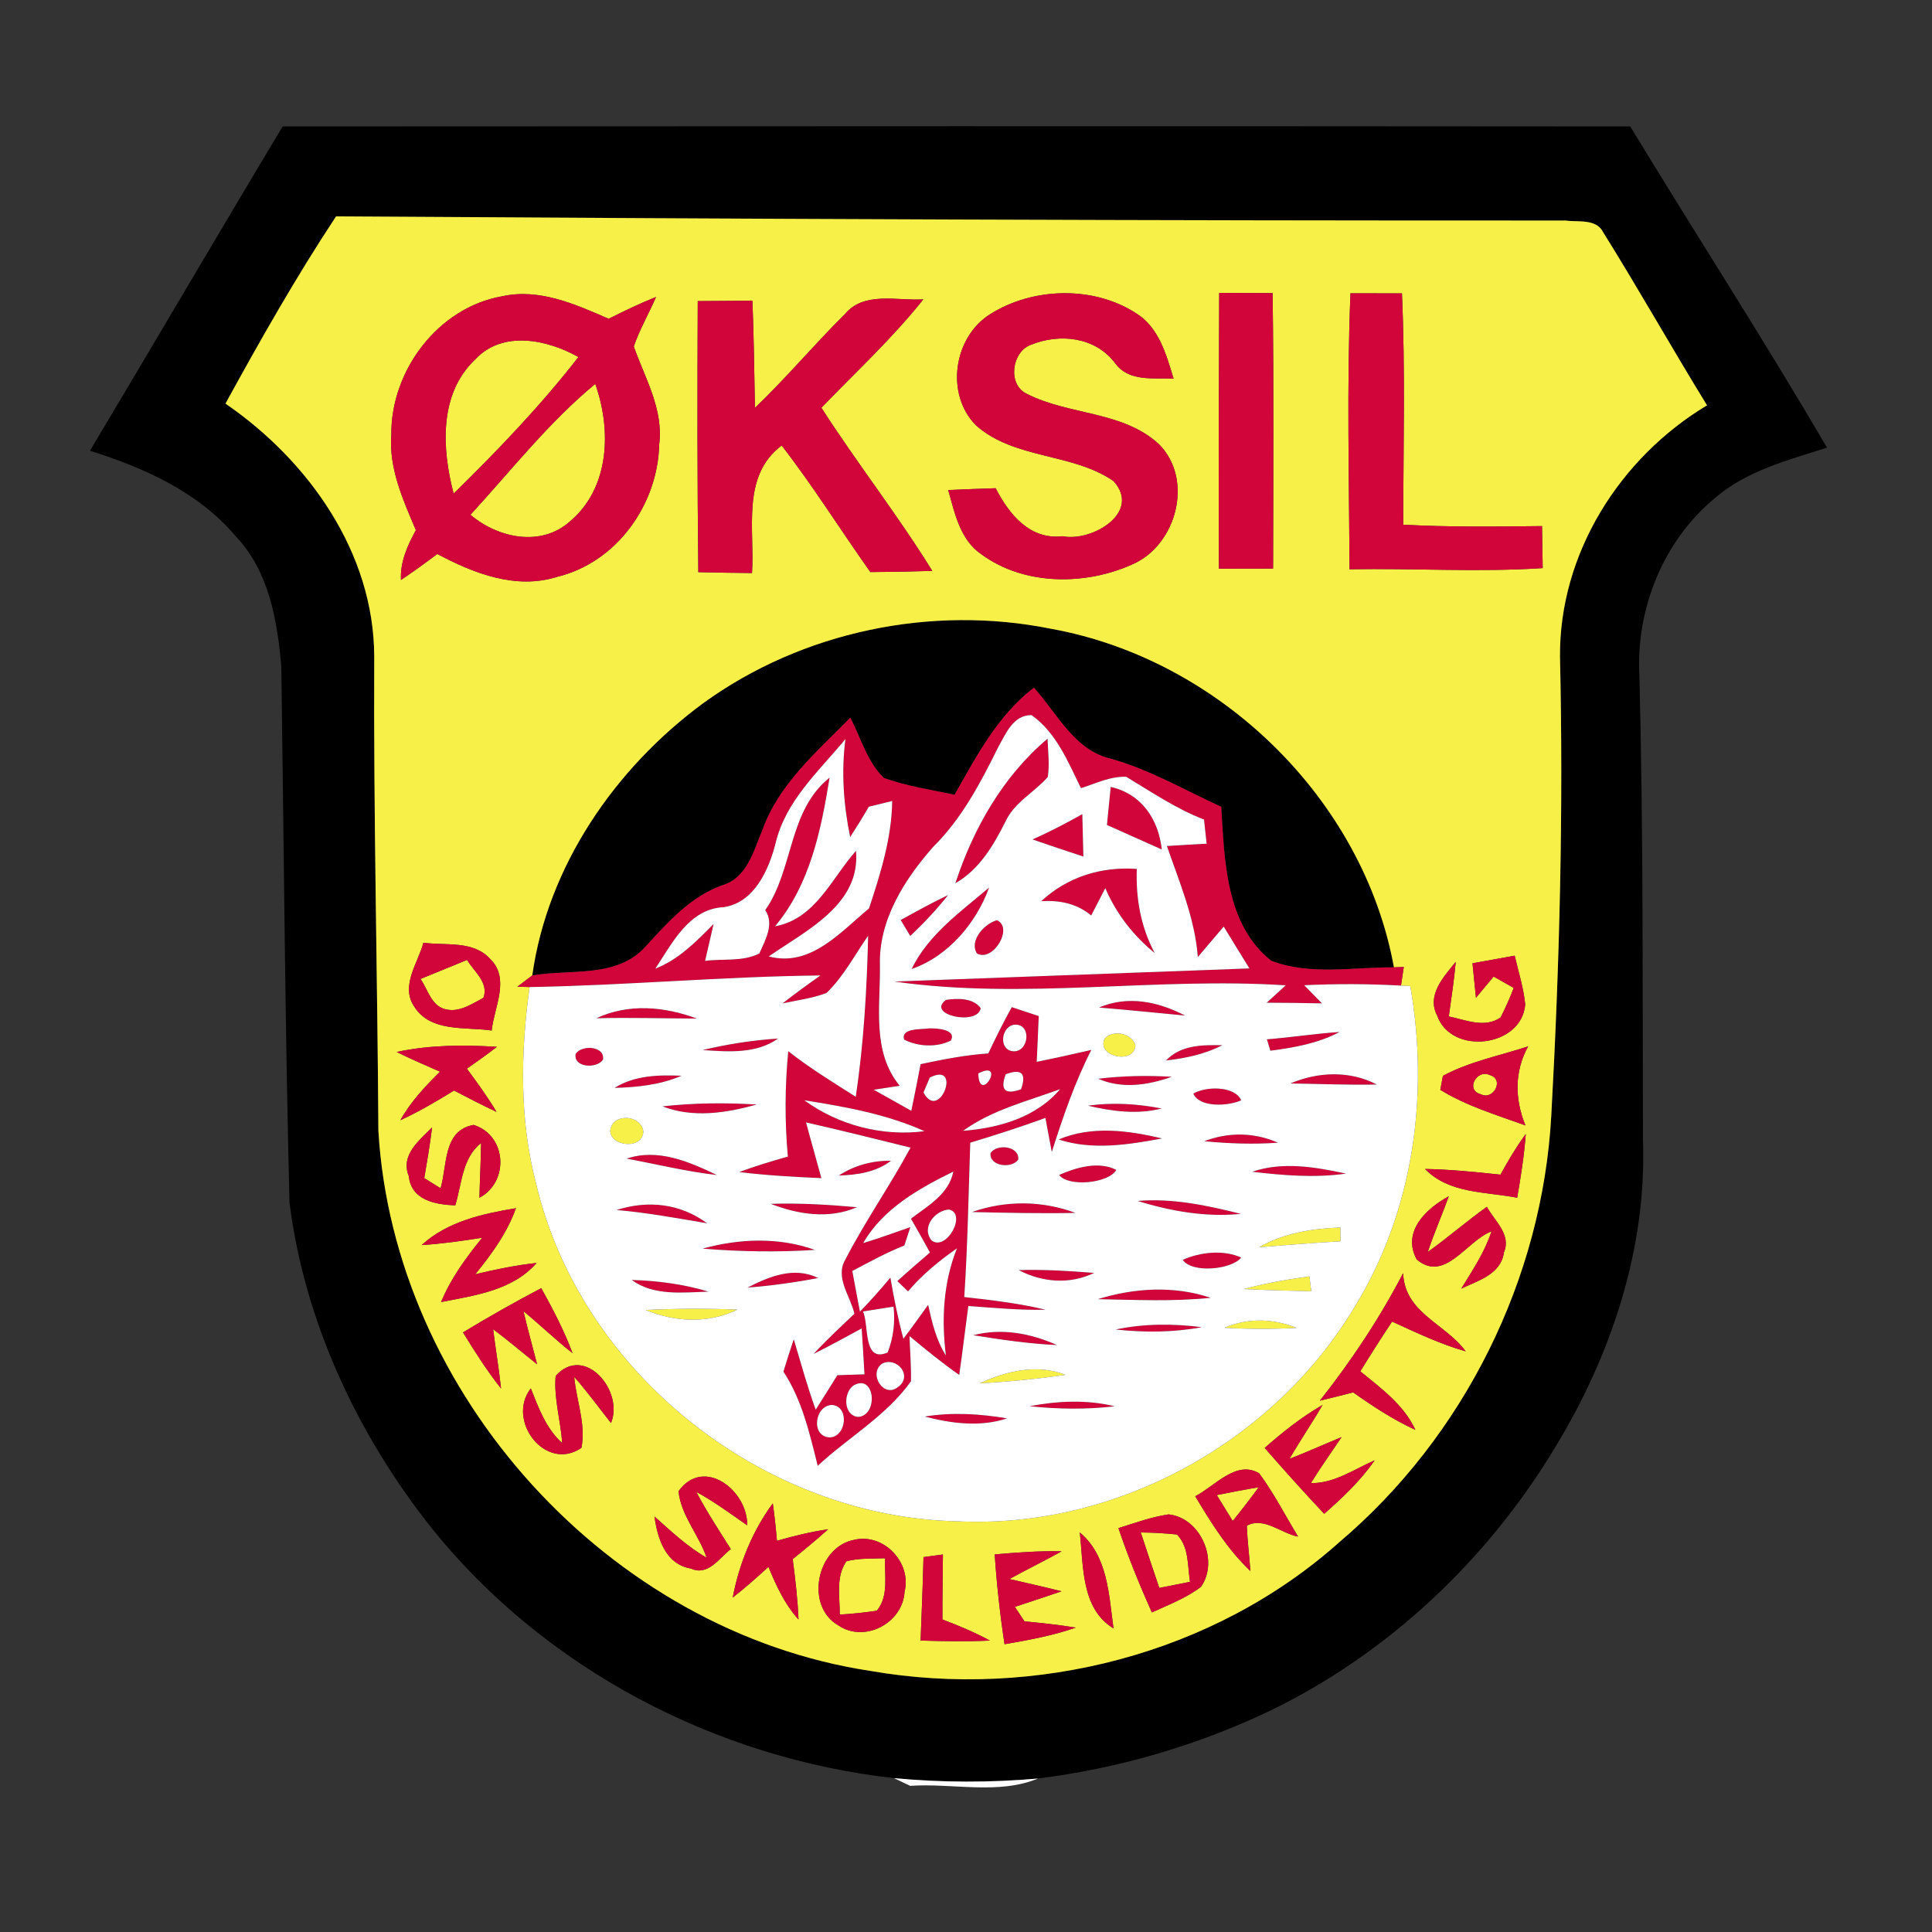 <?xml version="1.0" encoding="UTF-8" ?>
<!DOCTYPE svg PUBLIC "-//W3C//DTD SVG 1.1//EN" "http://www.w3.org/Graphics/SVG/1.1/DTD/svg11.dtd">
<svg width="200pt" height="200pt" viewBox="0 0 200 200" version="1.1" xmlns="http://www.w3.org/2000/svg">
<rect x="0" y="0" width="200" height="200" fill="#333333" stroke="none"/>
<g id="#000000ff">
<path fill="#000000" opacity="1.00" d=" M 29.26 13.09 C 75.76 13.06 122.26 13.05 168.76 13.09 C 175.51 24.20 182.57 35.12 189.13 46.34 C 185.11 47.63 180.82 48.72 177.54 51.55 C 172.16 55.99 169.33 63.07 169.71 69.99 C 170.12 85.99 170.03 101.99 170.08 118.00 C 170.49 129.27 166.76 140.40 160.92 149.94 C 153.89 161.58 143.57 171.28 131.30 177.18 C 123.78 180.74 115.70 183.08 107.46 184.11 C 102.49 184.55 97.50 184.54 92.54 184.07 C 74.09 182.01 56.42 172.77 44.74 158.26 C 37.02 148.56 31.53 136.85 29.97 124.50 C 29.50 106.00 29.39 87.49 29.12 68.98 C 28.71 64.25 27.84 59.14 24.44 55.56 C 20.57 50.94 14.93 48.43 9.31 46.66 C 15.99 35.49 22.56 24.25 29.26 13.09 M 23.34 41.78 C 31.94 47.69 38.70 57.19 38.74 67.94 C 38.66 84.31 39.07 100.68 39.17 117.05 C 40.78 144.34 63.04 168.87 90.09 172.97 C 107.16 175.94 125.62 171.27 138.63 159.66 C 151.57 148.69 159.67 132.38 160.59 115.45 C 161.46 99.66 161.85 83.84 161.49 68.03 C 161.39 57.34 167.66 47.39 176.71 41.96 C 173.06 36.02 169.64 29.94 165.95 24.03 C 165.24 22.61 163.35 23.02 162.07 22.83 C 119.64 22.85 77.21 22.67 34.79 22.40 C 30.65 28.66 26.95 35.20 23.34 41.78 Z" />
<path fill="#000000" opacity="1.00" d=" M 72.80 72.79 C 83.05 65.36 96.42 62.59 108.80 65.09 C 126.19 68.22 141.13 82.69 144.30 100.14 C 140.09 100.11 135.62 101.00 131.60 99.46 C 126.86 95.71 126.76 89.05 126.42 83.52 C 122.64 81.80 119.01 79.66 114.98 78.54 C 111.20 77.66 109.44 73.84 107.03 71.19 C 103.28 74.05 101.10 78.26 98.82 82.27 C 96.37 81.76 93.87 81.38 91.50 80.54 C 89.76 78.87 89.13 76.39 88.02 74.30 C 84.60 77.79 80.64 81.14 78.94 85.88 C 78.00 88.09 77.36 90.90 74.72 91.66 C 71.45 92.85 69.15 95.46 66.86 97.95 C 63.90 101.31 59.04 100.29 55.10 100.98 C 56.68 89.65 63.69 79.49 72.80 72.79 Z" />
</g>
<g id="#f7f048ff">
<path fill="#f7f048" opacity="1.00" d=" M 23.34 41.78 C 26.95 35.20 30.65 28.66 34.79 22.40 C 77.21 22.67 119.64 22.85 162.07 22.83 C 163.35 23.02 165.24 22.61 165.95 24.03 C 169.64 29.94 173.06 36.02 176.71 41.96 C 167.66 47.39 161.39 57.34 161.49 68.03 C 161.85 83.84 161.46 99.66 160.59 115.45 C 159.67 132.38 151.57 148.69 138.63 159.66 C 125.62 171.27 107.16 175.94 90.09 172.97 C 63.04 168.87 40.78 144.34 39.17 117.05 C 39.07 100.68 38.66 84.31 38.74 67.94 C 38.70 57.19 31.94 47.69 23.34 41.78 M 126.21 30.32 C 126.17 39.84 126.14 49.35 126.18 58.87 C 128.05 58.87 129.92 58.87 131.79 58.86 C 131.81 49.35 131.87 39.85 131.74 30.34 C 129.89 30.34 128.05 30.33 126.21 30.32 M 139.80 30.36 C 139.41 39.87 139.66 49.41 139.70 58.93 C 146.36 58.81 153.04 59.25 159.70 58.81 C 159.67 57.36 159.65 55.91 159.63 54.46 C 154.84 54.52 150.04 54.57 145.26 54.32 C 145.27 46.34 145.48 38.35 145.13 30.37 C 143.35 30.37 141.58 30.37 139.80 30.36 M 40.51 44.99 C 40.24 48.49 41.72 51.74 43.05 54.88 C 42.18 56.48 41.41 58.17 41.51 60.04 C 42.79 59.18 44.04 58.27 45.27 57.35 C 49.04 59.35 53.40 61.07 57.69 59.71 C 63.84 58.22 68.10 52.22 68.24 46.01 C 68.70 42.37 66.77 39.16 65.61 35.87 C 66.21 34.09 67.18 32.46 67.91 30.74 C 66.24 31.41 64.62 32.19 63.01 33.00 C 59.56 31.50 55.84 29.82 51.99 30.67 C 45.35 31.83 40.45 38.36 40.51 44.99 M 72.23 31.17 C 72.19 40.53 72.18 49.88 72.29 59.23 C 74.14 59.28 75.99 59.30 77.85 59.32 C 78.14 54.80 76.72 49.26 80.92 46.12 C 84.19 50.34 87.01 54.87 90.10 59.22 C 92.24 59.21 94.38 59.17 96.51 59.10 C 92.93 53.31 88.71 47.94 85.03 42.21 C 88.59 38.51 92.38 35.02 95.58 30.99 C 92.87 31.16 89.45 30.12 87.45 32.53 C 84.27 35.68 81.39 39.13 78.15 42.22 C 78.08 38.53 78.04 34.83 77.89 31.13 C 76.01 31.15 74.12 31.16 72.23 31.17 M 102.49 32.53 C 98.70 34.92 97.85 40.78 101.01 44.01 C 104.99 47.57 110.98 46.85 115.26 49.79 C 118.23 53.03 113.05 56.12 110.00 55.51 C 106.60 55.91 104.46 53.23 103.07 50.54 C 101.43 50.59 99.80 50.66 98.16 50.73 C 98.84 53.14 99.39 55.90 101.62 57.40 C 106.08 60.66 112.45 60.62 117.34 58.37 C 121.83 56.33 123.58 49.62 119.99 46.00 C 116.24 42.51 110.63 43.01 106.26 40.75 C 104.28 39.79 104.74 36.42 106.70 35.70 C 109.70 34.48 113.35 34.87 115.41 37.56 C 116.84 39.56 119.35 39.09 121.49 39.20 C 120.73 36.71 119.98 33.90 117.61 32.43 C 113.18 29.56 106.92 29.73 102.49 32.53 M 72.80 72.79 C 63.69 79.49 56.68 89.65 55.10 100.98 C 54.71 101.27 53.95 101.85 53.56 102.14 L 54.82 102.18 C 53.89 108.95 53.75 115.92 55.51 122.58 C 60.14 142.14 78.99 157.01 99.01 157.48 C 115.45 158.32 131.80 149.35 140.23 135.29 C 146.30 125.41 147.98 113.40 145.99 102.07 L 145.03 102.03 C 145.10 101.54 145.25 100.58 145.32 100.10 L 144.30 100.14 C 141.13 82.69 126.19 68.22 108.80 65.09 C 96.42 62.59 83.05 65.36 72.80 72.79 M 43.83 97.59 C 43.28 99.67 41.47 102.00 42.83 104.12 C 44.51 106.91 48.15 106.27 50.90 106.68 C 51.15 104.26 52.84 101.31 50.75 99.28 C 49.00 97.33 46.15 97.91 43.83 97.59 M 152.43 99.72 C 152.52 100.61 152.70 102.40 152.79 103.29 C 153.25 102.74 154.16 101.64 154.62 101.09 C 155.14 101.39 156.18 101.97 156.70 102.27 C 156.30 103.31 155.85 104.33 155.34 105.33 C 153.69 106.47 151.72 105.58 149.98 105.22 C 150.24 103.34 150.53 101.46 150.70 99.57 C 149.47 101.10 147.66 103.00 148.77 105.12 C 150.23 109.29 157.54 108.42 157.89 103.98 C 157.72 102.26 157.19 100.60 156.80 98.93 C 155.34 99.19 153.89 99.45 152.43 99.72 M 41.06 108.90 C 42.53 109.63 44.04 110.28 45.55 110.94 C 44.01 112.47 42.51 114.05 41.45 115.96 C 43.37 115.08 45.20 114.00 47.00 112.89 C 48.46 113.65 49.91 114.41 51.40 115.10 C 50.47 113.55 49.41 112.08 48.33 110.63 C 49.38 109.90 50.42 109.15 51.44 108.37 C 47.97 108.14 44.47 108.17 41.06 108.90 M 149.37 111.37 C 149.30 111.74 149.17 112.46 149.10 112.82 C 151.83 114.50 154.92 115.42 157.91 116.50 C 156.80 113.76 156.76 110.94 158.19 108.32 C 155.24 109.29 152.12 109.89 149.37 111.37 M 42.32 121.76 C 42.57 124.26 45.09 124.70 47.13 124.78 C 47.81 122.56 47.83 119.89 49.80 118.32 C 49.78 120.21 49.67 122.10 49.63 123.99 C 52.74 122.34 52.47 117.53 49.03 116.45 C 45.85 117.01 46.31 120.62 45.61 123.01 C 45.19 122.75 44.34 122.22 43.92 121.96 C 44.22 120.21 44.51 118.47 44.73 116.71 C 43.38 118.08 41.43 119.57 42.32 121.76 M 155.33 121.60 C 152.73 121.32 150.13 121.06 147.52 121.01 C 150.01 123.59 153.80 123.35 157.06 123.99 C 157.44 121.80 157.78 119.60 157.95 117.39 C 156.97 118.72 156.12 120.15 155.33 121.60 M 146.66 130.38 C 149.57 132.84 151.81 128.44 154.40 127.47 C 153.70 129.62 152.44 131.49 151.27 133.40 C 153.04 132.55 155.38 131.92 155.69 129.63 C 156.47 127.79 154.71 126.39 153.92 124.93 C 151.83 126.42 149.89 128.11 147.80 129.61 C 148.45 127.66 149.28 125.77 149.98 123.84 C 147.65 125.09 145.09 127.51 146.66 130.38 M 43.65 128.89 C 45.75 128.76 47.84 128.46 49.92 128.13 C 48.25 130.18 46.67 132.33 45.66 134.79 C 49.15 134.10 53.07 133.59 55.55 130.74 C 53.41 130.97 51.30 131.41 49.20 131.91 C 50.90 129.82 52.50 127.62 53.41 125.07 C 49.95 125.65 46.32 126.44 43.65 128.89 M 136.63 145.00 C 137.78 144.72 138.93 144.44 140.08 144.14 C 142.13 145.59 144.23 146.97 146.52 148.02 C 145.32 145.42 142.97 143.72 140.82 141.96 C 141.89 140.22 142.98 138.50 144.11 136.81 C 146.60 137.95 149.09 139.14 151.73 139.89 C 149.61 137.00 145.42 135.94 145.25 131.80 C 142.81 136.48 139.90 140.86 136.63 145.00 M 47.93 137.93 C 49.15 139.92 50.41 141.90 51.87 143.74 C 51.65 141.68 51.30 139.65 51.05 137.60 C 52.61 138.76 54.08 140.02 55.60 141.23 C 55.13 139.40 54.62 137.57 54.19 135.73 C 55.91 137.15 57.52 138.70 59.27 140.08 C 58.40 137.74 57.24 135.53 56.03 133.35 C 53.28 134.79 50.59 136.32 47.93 137.93 M 57.52 142.44 C 57.32 144.77 58.04 147.06 58.20 149.39 C 56.52 147.88 55.76 145.76 54.95 143.73 C 52.37 147.03 56.47 152.43 60.19 149.88 C 60.67 147.41 59.66 144.97 59.44 142.53 C 60.79 144.06 61.99 145.71 63.25 147.31 C 64.63 143.97 60.48 139.10 57.52 142.44 M 130.92 149.89 C 132.93 152.19 134.98 154.47 137.08 156.71 C 138.99 155.03 140.85 153.27 142.31 151.17 C 140.16 152.10 138.14 153.57 135.70 153.53 C 136.71 151.91 137.81 150.35 138.88 148.77 C 137.08 149.51 135.31 150.31 133.49 151.02 C 134.58 149.13 135.81 147.33 136.91 145.44 C 134.74 146.69 132.79 148.24 130.92 149.89 M 123.73 154.89 C 125.38 157.65 127.09 160.41 129.44 162.63 C 129.33 161.06 129.13 159.51 129.07 157.94 C 130.84 156.98 132.63 158.74 134.38 159.07 C 133.04 156.88 131.88 154.58 130.35 152.52 C 127.98 151.09 125.73 153.88 123.73 154.89 M 70.24 154.37 C 70.49 156.88 72.35 158.89 73.15 161.25 C 71.14 160.11 69.47 158.51 67.75 156.99 C 68.07 159.29 68.90 161.95 71.55 162.38 C 73.30 163.18 74.46 161.28 75.65 160.36 C 74.42 158.41 73.15 156.48 72.08 154.44 C 73.93 155.44 75.62 156.70 77.35 157.90 C 77.42 154.31 72.86 150.73 70.24 154.37 M 75.85 165.38 C 77.13 164.38 78.35 163.30 79.55 162.20 C 80.35 164.14 81.23 166.07 82.66 167.65 C 82.58 165.56 82.33 163.48 82.06 161.40 C 83.30 160.40 84.54 159.38 85.73 158.31 C 83.93 158.57 82.17 159.00 80.43 159.50 C 80.32 158.21 80.18 156.91 80.00 155.63 C 77.88 158.51 76.52 161.88 75.85 165.38 M 115.78 158.19 C 116.78 161.16 117.96 164.06 119.24 166.92 C 120.97 166.12 122.79 165.44 124.32 164.27 C 126.23 161.57 124.28 157.11 120.97 156.77 C 119.19 157.03 117.49 157.66 115.78 158.19 M 88.39 159.41 C 84.52 160.18 83.29 166.30 86.82 168.28 C 89.53 170.10 93.47 168.00 93.64 164.77 C 94.40 161.75 91.45 158.65 88.39 159.41 M 111.78 158.64 C 112.17 162.06 111.89 166.53 115.27 168.57 C 114.79 165.11 114.69 161.06 111.78 158.64 M 102.97 160.91 C 103.18 164.02 103.52 167.13 103.99 170.21 C 106.48 169.78 108.98 169.32 111.37 168.49 C 109.61 168.20 107.83 168.01 106.05 167.84 C 105.80 167.46 105.31 166.72 105.06 166.34 C 106.67 165.81 108.28 165.28 109.89 164.73 C 108.10 164.27 106.30 163.89 104.50 163.46 C 106.28 162.47 108.12 161.59 109.90 160.59 C 107.58 160.54 105.27 160.71 102.97 160.91 M 95.60 161.19 C 95.53 164.07 95.41 166.95 95.30 169.83 C 97.69 169.90 100.08 169.95 102.47 169.83 C 100.90 168.98 99.24 168.28 97.56 167.65 C 97.55 165.41 97.59 163.16 97.61 160.92 C 97.11 160.99 96.10 161.13 95.60 161.19 Z" />
<path fill="#f7f048" opacity="1.00" d=" M 49.20 37.20 C 52.03 34.16 56.66 35.15 59.88 36.96 C 55.96 42.00 51.52 46.63 46.96 51.10 C 45.75 46.47 45.41 40.77 49.20 37.20 Z" />
<path fill="#f7f048" opacity="1.00" d=" M 48.70 53.29 C 52.92 48.69 56.80 43.73 61.62 39.74 C 63.31 44.50 63.13 50.50 59.00 53.98 C 55.99 56.66 51.54 55.70 48.70 53.29 Z" />
<path fill="#f7f048" opacity="1.00" d=" M 43.53 101.34 C 45.14 100.68 46.75 100.03 48.35 99.37 C 49.07 100.59 50.61 101.69 50.05 103.29 C 48.88 103.91 47.60 104.80 46.21 104.50 C 44.66 104.21 44.31 102.45 43.53 101.34 Z" />
<path fill="#f7f048" opacity="1.00" d=" M 114.36 107.50 C 115.23 106.56 117.20 106.95 117.54 108.23 C 117.42 110.23 113.44 109.39 114.36 107.50 Z" />
<path fill="#f7f048" opacity="1.00" d=" M 154.19 111.28 C 155.79 111.70 154.61 113.96 153.28 113.27 C 151.66 112.84 152.88 110.66 154.19 111.28 Z" />
<path fill="#f7f048" opacity="1.00" d=" M 63.40 116.37 C 64.25 115.23 66.46 115.68 66.60 117.16 C 66.46 119.36 62.16 118.43 63.40 116.37 Z" />
<path fill="#f7f048" opacity="1.00" d=" M 130.34 129.11 C 132.91 127.64 135.83 127.18 138.76 127.07 C 138.76 127.43 138.77 128.14 138.77 128.50 C 135.95 128.65 133.15 128.90 130.34 129.11 Z" />
<path fill="#f7f048" opacity="1.00" d=" M 128.76 133.44 C 130.99 132.84 133.26 132.45 135.55 132.13 C 135.60 132.51 135.69 133.29 135.74 133.67 C 133.41 133.61 131.08 133.56 128.76 133.44 Z" />
<path fill="#f7f048" opacity="1.00" d=" M 66.83 135.61 C 69.99 135.46 73.17 135.44 76.34 135.57 C 73.29 137.04 69.91 136.87 66.83 135.61 Z" />
<path fill="#f7f048" opacity="1.00" d=" M 126.75 137.45 C 129.17 136.41 131.80 136.49 134.23 137.46 C 131.74 137.60 129.24 137.59 126.75 137.45 Z" />
<path fill="#f7f048" opacity="1.00" d=" M 101.42 143.20 C 104.21 141.92 107.32 141.17 110.30 142.32 C 107.35 142.75 104.39 143.04 101.42 143.20 Z" />
<path fill="#f7f048" opacity="1.00" d=" M 125.96 154.77 C 127.40 154.48 128.84 154.20 130.30 153.96 C 129.43 155.15 128.54 156.31 127.61 157.45 C 127.20 156.78 126.37 155.44 125.96 154.77 Z" />
<path fill="#f7f048" opacity="1.00" d=" M 118.09 158.64 C 119.34 158.65 120.59 158.72 121.84 158.85 C 123.11 160.16 122.92 162.08 123.19 163.75 C 122.39 163.91 120.80 164.22 120.01 164.38 C 119.37 162.47 118.71 160.56 118.09 158.64 Z" />
<path fill="#f7f048" opacity="1.00" d=" M 87.62 161.62 C 88.93 161.28 90.29 161.36 91.63 161.31 C 91.54 163.13 92.03 165.21 90.77 166.74 C 89.49 166.93 88.21 167.07 86.93 167.14 C 86.95 165.29 86.49 163.25 87.62 161.62 Z" />
</g>
<g id="#d10539ff">
<path fill="#d10539" opacity="1.00" d=" M 126.21 30.32 C 128.05 30.33 129.89 30.34 131.74 30.34 C 131.87 39.85 131.81 49.35 131.79 58.86 C 129.92 58.87 128.05 58.87 126.18 58.87 C 126.14 49.35 126.17 39.84 126.21 30.32 Z" />
<path fill="#d10539" opacity="1.00" d=" M 139.80 30.36 C 141.58 30.37 143.35 30.37 145.13 30.37 C 145.48 38.35 145.27 46.34 145.26 54.32 C 150.04 54.57 154.84 54.52 159.63 54.46 C 159.65 55.91 159.67 57.36 159.70 58.81 C 153.04 59.25 146.36 58.81 139.70 58.93 C 139.66 49.41 139.41 39.87 139.80 30.36 Z" />
<path fill="#d10539" opacity="1.00" d=" M 40.51 44.99 C 40.45 38.36 45.35 31.83 51.99 30.67 C 55.84 29.82 59.56 31.50 63.01 33.00 C 64.62 32.19 66.24 31.41 67.91 30.74 C 67.18 32.46 66.21 34.09 65.61 35.87 C 66.77 39.16 68.70 42.37 68.24 46.01 C 68.10 52.22 63.84 58.22 57.69 59.71 C 53.40 61.07 49.04 59.35 45.27 57.35 C 44.04 58.27 42.79 59.18 41.51 60.04 C 41.41 58.17 42.18 56.48 43.05 54.88 C 41.72 51.74 40.24 48.49 40.51 44.99 M 49.20 37.20 C 45.41 40.77 45.75 46.47 46.96 51.10 C 51.52 46.63 55.96 42.00 59.88 36.96 C 56.66 35.15 52.03 34.16 49.20 37.20 M 48.70 53.29 C 51.54 55.70 55.99 56.66 59.00 53.98 C 63.13 50.50 63.31 44.50 61.62 39.74 C 56.80 43.73 52.92 48.69 48.70 53.29 Z" />
<path fill="#d10539" opacity="1.00" d=" M 72.23 31.17 C 74.12 31.16 76.01 31.15 77.89 31.13 C 78.04 34.83 78.08 38.53 78.15 42.22 C 81.39 39.13 84.27 35.68 87.45 32.53 C 89.45 30.12 92.87 31.16 95.58 30.99 C 92.38 35.02 88.59 38.51 85.03 42.21 C 88.71 47.94 92.93 53.31 96.51 59.10 C 94.38 59.17 92.24 59.21 90.10 59.22 C 87.01 54.87 84.19 50.34 80.92 46.12 C 76.72 49.26 78.14 54.80 77.85 59.32 C 75.99 59.30 74.14 59.28 72.29 59.23 C 72.18 49.88 72.19 40.53 72.23 31.17 Z" />
<path fill="#d10539" opacity="1.00" d=" M 102.49 32.53 C 106.92 29.73 113.18 29.56 117.61 32.43 C 119.98 33.90 120.73 36.71 121.49 39.20 C 119.35 39.09 116.84 39.56 115.41 37.56 C 113.35 34.87 109.70 34.48 106.70 35.70 C 104.74 36.42 104.28 39.79 106.26 40.75 C 110.63 43.01 116.24 42.51 119.99 46.00 C 123.58 49.62 121.83 56.33 117.34 58.37 C 112.45 60.62 106.08 60.66 101.62 57.40 C 99.39 55.90 98.84 53.14 98.16 50.73 C 99.80 50.66 101.43 50.59 103.07 50.54 C 104.46 53.23 106.60 55.91 110.00 55.51 C 113.05 56.12 118.23 53.03 115.26 49.79 C 110.98 46.85 104.99 47.57 101.01 44.01 C 97.85 40.78 98.70 34.92 102.49 32.53 Z" />
<path fill="#d10539" opacity="1.00" d=" M 98.82 82.27 C 101.10 78.26 103.28 74.05 107.03 71.19 C 109.44 73.84 111.20 77.66 114.98 78.54 C 119.01 79.66 122.64 81.80 126.42 83.52 C 126.76 89.05 126.86 95.71 131.60 99.46 C 135.62 101.00 140.09 100.11 144.30 100.14 L 145.32 100.10 C 145.25 100.58 145.10 101.54 145.03 102.03 C 141.69 101.84 138.34 101.83 135.01 101.99 C 135.62 102.62 136.23 103.24 136.85 103.87 C 134.94 103.83 133.04 103.80 131.13 103.80 C 131.79 103.20 132.44 102.60 133.10 102.00 C 119.62 101.12 106.02 103.53 92.59 101.61 C 104.84 101.15 117.09 100.70 129.34 100.25 C 128.45 98.81 127.56 97.37 126.68 95.92 C 125.78 96.97 124.89 98.02 124.00 99.07 C 123.69 95.05 122.10 91.35 120.80 87.58 C 122.17 87.49 123.54 87.41 124.91 87.34 C 124.82 86.51 124.73 85.67 124.64 84.84 C 121.76 83.73 119.21 81.99 116.58 80.41 C 114.94 80.35 113.42 81.11 111.90 81.59 C 110.56 78.86 109.36 75.86 106.79 74.03 C 104.89 74.00 104.12 75.95 103.33 77.35 C 101.51 81.03 99.56 84.75 96.60 87.67 C 93.63 91.04 90.95 95.25 91.09 99.91 C 91.15 104.14 90.22 108.86 93.14 112.40 C 92.47 112.51 91.12 112.71 90.45 112.81 C 91.74 113.54 93.04 114.26 94.34 114.99 C 94.68 113.38 94.99 111.77 95.30 110.16 C 97.61 109.67 99.94 109.21 102.31 109.05 C 103.07 107.43 103.87 105.83 104.74 104.26 C 105.44 104.49 106.83 104.95 107.53 105.18 C 107.47 106.76 107.39 108.34 107.32 109.92 C 109.21 109.54 111.09 109.12 112.97 108.69 C 111.25 112.07 110.03 115.65 108.88 119.25 C 108.71 118.37 108.39 116.61 108.22 115.73 C 105.65 116.66 103.06 117.50 100.44 118.29 C 100.26 123.62 100.17 128.95 99.82 134.27 C 102.64 134.58 105.47 134.92 108.24 135.58 C 105.56 135.65 102.90 135.38 100.24 135.20 C 99.92 137.57 99.64 139.95 99.30 142.33 C 97.51 141.09 95.83 139.70 94.15 138.31 C 94.20 139.87 94.34 141.43 94.30 142.99 C 91.76 146.57 87.82 148.79 84.65 151.74 C 83.81 148.38 83.03 144.92 81.10 141.99 C 81.44 140.87 81.80 139.75 82.17 138.64 C 82.90 141.08 83.57 143.53 84.44 145.93 C 85.20 144.74 85.95 143.55 86.68 142.36 C 87.61 142.33 88.55 142.30 89.49 142.27 C 89.40 140.69 89.31 139.10 89.20 137.52 C 87.55 138.41 85.91 139.32 84.23 140.15 C 85.57 138.70 87.02 137.36 88.45 136.00 C 88.04 134.19 86.41 132.23 87.51 130.39 C 89.56 126.41 92.14 122.74 94.26 118.80 C 90.66 117.91 87.06 117.01 83.44 116.19 C 83.95 118.12 84.51 120.03 85.03 121.96 C 82.19 121.83 79.35 121.68 76.53 121.33 C 78.18 120.71 79.87 120.21 81.56 119.73 C 81.23 116.10 81.25 112.45 81.60 108.82 C 83.81 110.56 86.21 112.03 88.59 113.54 C 89.41 108.02 89.74 102.45 89.87 96.87 C 88.47 98.86 87.33 101.09 85.56 102.79 C 84.10 103.35 82.53 103.54 81.01 103.87 C 82.29 102.87 83.60 101.92 84.93 100.98 C 74.88 101.08 64.86 102.01 54.82 102.18 L 53.56 102.14 C 53.95 101.85 54.71 101.27 55.10 100.98 C 59.04 100.29 63.90 101.31 66.86 97.95 C 69.15 95.46 71.45 92.85 74.72 91.66 C 77.36 90.90 78.00 88.09 78.94 85.88 C 80.64 81.14 84.60 77.79 88.02 74.30 C 89.13 76.39 89.76 78.87 91.50 80.54 C 93.87 81.38 96.37 81.76 98.82 82.27 M 80.30 87.24 C 79.60 90.03 78.10 93.43 74.92 93.91 C 71.33 94.07 69.59 97.64 67.84 100.27 C 70.27 99.33 72.08 97.46 73.87 95.65 C 73.57 96.92 73.28 98.19 72.99 99.47 C 74.84 99.22 76.89 99.58 78.61 98.70 C 79.21 97.31 80.19 95.69 79.22 94.21 C 82.17 90.02 81.57 83.93 85.88 80.50 C 85.00 85.91 83.86 91.57 80.23 95.89 C 84.42 95.13 86.07 90.94 88.61 88.08 C 89.11 93.64 83.45 96.32 79.58 99.01 C 83.89 100.15 86.99 96.50 89.96 94.04 C 91.15 90.43 92.31 86.75 92.36 82.92 C 91.76 83.06 90.54 83.36 89.94 83.51 C 89.32 84.58 88.68 85.62 88.01 86.65 C 87.32 83.31 87.08 79.90 87.52 76.51 C 84.77 79.82 81.34 82.90 80.30 87.24 M 105.14 106.07 C 103.61 106.09 103.28 108.80 104.97 108.83 C 106.49 108.84 106.80 106.09 105.14 106.07 M 96.25 111.55 C 96.09 111.94 95.76 112.71 95.60 113.09 C 97.24 116.23 99.66 109.81 96.25 111.55 M 101.27 111.12 C 101.37 114.46 104.24 109.60 101.27 111.12 M 104.11 111.21 C 103.51 112.84 104.04 113.36 105.70 112.76 C 106.28 111.11 105.75 110.59 104.11 111.21 M 99.70 117.06 C 103.38 116.78 107.27 115.68 109.74 112.75 C 106.33 114.00 102.68 114.90 99.70 117.06 M 83.26 113.90 C 86.79 116.48 91.36 117.67 95.70 117.10 C 91.78 115.33 87.48 114.57 83.26 113.90 M 94.19 121.18 C 94.80 121.79 94.80 121.79 94.19 121.18 M 89.36 128.68 C 91.00 128.19 92.62 127.59 94.24 127.03 C 94.09 127.50 93.78 128.45 93.62 128.93 C 91.75 129.67 90.00 130.64 88.23 131.57 C 88.42 132.63 88.82 134.73 89.02 135.78 C 90.12 134.65 91.16 133.47 92.17 132.26 C 92.54 134.38 92.95 136.50 93.52 138.59 C 94.39 137.43 95.24 136.26 96.08 135.08 C 96.48 136.90 96.91 138.73 97.92 140.32 C 97.45 136.55 97.65 132.79 99.06 129.23 C 97.21 130.52 95.46 131.96 94.00 133.68 C 93.72 133.42 93.17 132.88 92.89 132.62 C 94.00 131.61 95.13 130.63 96.27 129.66 C 95.63 128.48 94.97 127.32 94.30 126.16 C 96.06 124.81 98.21 123.65 98.69 121.28 C 95.12 123.04 91.41 125.11 89.36 128.68 M 98.26 125.21 C 96.77 125.28 95.33 127.09 96.45 128.42 C 97.97 129.55 100.12 125.67 98.26 125.21 M 89.34 135.76 C 89.98 137.20 89.30 141.12 91.89 140.01 C 92.48 138.49 92.68 136.91 92.50 135.26 C 91.71 135.38 90.13 135.63 89.34 135.76 M 91.34 141.15 C 89.84 142.16 91.46 144.81 92.97 143.58 C 94.54 142.43 92.84 140.42 91.34 141.15 M 88.36 143.42 C 87.28 144.17 87.29 146.51 88.82 146.68 C 90.96 146.56 90.60 142.13 88.36 143.42 M 86.12 145.44 C 84.32 145.50 83.91 148.70 85.88 148.80 C 87.63 148.76 87.97 145.57 86.12 145.44 Z" />
<path fill="#d10539" opacity="1.00" d=" M 98.90 91.43 C 100.77 85.74 103.82 80.37 108.44 76.47 C 108.49 77.78 108.66 79.11 108.47 80.43 C 107.06 82.04 104.97 83.07 104.06 85.10 C 102.83 87.54 101.36 90.03 98.90 91.43 Z" />
<path fill="#d10539" opacity="1.00" d=" M 114.98 81.46 C 118.18 82.19 119.92 84.80 120.27 87.94 C 118.37 87.10 116.49 86.24 114.59 85.40 C 114.69 84.42 114.89 82.45 114.98 81.46 Z" />
<path fill="#d10539" opacity="1.00" d=" M 106.89 86.90 C 108.65 86.11 110.36 85.23 112.04 84.28 C 112.08 85.74 112.12 87.21 112.15 88.67 C 110.40 88.09 108.64 87.51 106.89 86.90 Z" />
<path fill="#d10539" opacity="1.00" d=" M 107.79 93.29 C 110.50 90.77 114.00 89.69 117.68 89.95 C 117.57 92.98 118.09 95.96 119.53 98.65 C 117.31 96.85 115.55 94.57 114.42 91.94 C 113.93 92.88 113.45 93.83 112.96 94.77 C 111.48 93.53 109.67 93.17 107.79 93.29 Z" />
<path fill="#d10539" opacity="1.00" d=" M 94.37 100.31 C 96.10 96.74 99.45 94.39 102.39 91.88 C 101.06 95.56 98.14 99.01 94.37 100.31 Z" />
<path fill="#d10539" opacity="1.00" d=" M 93.24 95.24 C 94.86 94.35 96.47 93.45 98.14 92.66 C 96.95 94.17 95.63 95.57 94.23 96.89 C 93.98 96.47 93.49 95.65 93.24 95.24 Z" />
<path fill="#d10539" opacity="1.00" d=" M 103.21 95.26 C 104.95 96.05 102.79 99.64 101.13 98.70 C 100.30 97.35 101.93 95.60 103.21 95.26 Z" />
<path fill="#d10539" opacity="1.00" d=" M 43.83 97.59 C 46.15 97.91 49.00 97.33 50.75 99.28 C 52.84 101.31 51.15 104.26 50.90 106.68 C 48.15 106.27 44.51 106.91 42.83 104.12 C 41.47 102.00 43.28 99.67 43.83 97.59 M 43.53 101.34 C 44.31 102.45 44.66 104.21 46.21 104.50 C 47.60 104.80 48.88 103.91 50.05 103.29 C 50.61 101.69 49.07 100.59 48.35 99.37 C 46.75 100.03 45.14 100.68 43.53 101.34 Z" />
<path fill="#d10539" opacity="1.00" d=" M 152.43 99.72 C 153.89 99.45 155.34 99.19 156.80 98.93 C 157.19 100.60 157.72 102.26 157.89 103.98 C 157.54 108.42 150.23 109.29 148.77 105.12 C 147.66 103.00 149.47 101.10 150.70 99.57 C 150.53 101.46 150.24 103.34 149.98 105.22 C 151.72 105.58 153.69 106.47 155.34 105.33 C 155.85 104.33 156.30 103.31 156.70 102.27 C 156.18 101.97 155.14 101.39 154.62 101.09 C 154.16 101.64 153.25 102.74 152.79 103.29 C 152.70 102.40 152.52 100.61 152.43 99.72 Z" />
<path fill="#d10539" opacity="1.00" d=" M 97.93 103.51 C 99.10 103.33 100.74 103.29 101.52 104.36 C 101.24 106.23 95.80 105.06 97.93 103.51 Z" />
<path fill="#d10539" opacity="1.00" d=" M 113.77 104.30 C 116.76 103.02 119.88 103.68 122.68 105.13 C 119.71 104.85 116.74 104.54 113.77 104.30 Z" />
<path fill="#d10539" opacity="1.00" d=" M 61.73 105.41 C 65.08 103.85 68.76 104.19 72.14 105.44 C 68.67 105.43 65.20 105.32 61.73 105.41 Z" />
<path fill="#d10539" opacity="1.00" d=" M 96.16 106.46 C 96.86 106.43 99.08 106.53 98.43 107.72 C 96.97 108.45 95.04 108.36 93.60 107.62 C 93.21 106.39 95.43 106.58 96.16 106.46 Z" />
<path fill="#d10539" opacity="1.00" d=" M 131.15 107.59 C 133.66 107.39 136.15 107.00 138.67 106.83 C 136.45 108.01 133.97 108.45 131.51 108.77 C 131.42 108.47 131.24 107.88 131.15 107.59 Z" />
<path fill="#d10539" opacity="1.00" d=" M 72.74 108.70 C 75.30 108.09 77.92 107.68 80.55 107.51 C 78.26 109.12 75.38 108.88 72.74 108.70 Z" />
<path fill="#d10539" opacity="1.00" d=" M 41.06 108.90 C 44.47 108.17 47.97 108.14 51.44 108.37 C 50.42 109.15 49.38 109.90 48.33 110.63 C 49.41 112.08 50.47 113.55 51.40 115.10 C 49.91 114.41 48.46 113.65 47.00 112.89 C 45.20 114.00 43.37 115.08 41.45 115.96 C 42.51 114.05 44.01 112.47 45.55 110.94 C 44.04 110.28 42.53 109.63 41.06 108.90 Z" />
<path fill="#d10539" opacity="1.00" d=" M 120.71 109.78 C 122.22 108.17 124.48 108.16 126.53 108.20 C 124.72 109.14 122.72 109.55 120.71 109.78 Z" />
<path fill="#d10539" opacity="1.00" d=" M 149.37 111.37 C 152.12 109.89 155.24 109.29 158.19 108.32 C 156.76 110.94 156.80 113.76 157.91 116.50 C 154.92 115.42 151.83 114.50 149.10 112.82 C 149.17 112.46 149.30 111.74 149.37 111.37 M 154.19 111.28 C 152.88 110.66 151.66 112.84 153.28 113.27 C 154.61 113.96 155.79 111.70 154.19 111.28 Z" />
<path fill="#d10539" opacity="1.00" d=" M 59.59 109.10 C 60.21 108.13 62.66 108.27 62.42 109.70 C 61.79 110.65 59.34 110.54 59.59 109.10 Z" />
<path fill="#d10539" opacity="1.00" d=" M 63.62 112.62 C 65.68 111.32 68.18 111.26 70.55 111.36 C 68.36 112.31 65.97 112.55 63.62 112.62 Z" />
<path fill="#d10539" opacity="1.00" d=" M 113.68 111.67 C 116.21 111.37 118.76 111.31 121.30 111.47 C 118.84 112.34 116.15 112.75 113.68 111.67 Z" />
<path fill="#d10539" opacity="1.00" d=" M 133.58 112.16 C 136.44 110.94 139.73 110.81 142.53 112.27 C 139.54 112.33 136.56 112.20 133.58 112.16 Z" />
<path fill="#d10539" opacity="1.00" d=" M 123.53 113.21 C 124.86 112.42 127.82 112.41 128.49 113.90 C 127.14 114.52 124.17 114.68 123.53 113.21 Z" />
<path fill="#d10539" opacity="1.00" d=" M 68.58 114.53 C 71.82 114.17 75.09 114.14 78.34 114.34 C 75.17 115.22 71.75 115.76 68.58 114.53 Z" />
<path fill="#d10539" opacity="1.00" d=" M 112.62 114.46 C 115.16 114.10 117.74 114.26 120.25 114.75 C 117.73 115.40 115.11 115.04 112.62 114.46 Z" />
<path fill="#d10539" opacity="1.00" d=" M 42.32 121.76 C 41.43 119.57 43.38 118.08 44.73 116.71 C 44.51 118.47 44.22 120.21 43.92 121.96 C 44.34 122.22 45.19 122.75 45.61 123.01 C 46.31 120.62 45.85 117.01 49.03 116.45 C 52.47 117.53 52.74 122.34 49.63 123.99 C 49.67 122.10 49.78 120.21 49.80 118.32 C 47.83 119.89 47.81 122.56 47.13 124.78 C 45.09 124.70 42.57 124.26 42.32 121.76 Z" />
<path fill="#d10539" opacity="1.00" d=" M 109.59 117.96 C 113.01 116.51 116.80 117.02 120.30 117.85 C 116.79 118.51 113.07 119.09 109.59 117.96 Z" />
<path fill="#d10539" opacity="1.00" d=" M 124.66 118.14 C 127.14 117.18 129.86 117.21 132.29 118.29 C 129.75 118.48 127.20 118.38 124.66 118.14 Z" />
<path fill="#d10539" opacity="1.00" d=" M 155.33 121.60 C 156.12 120.15 156.97 118.72 157.95 117.39 C 157.78 119.60 157.44 121.80 157.06 123.99 C 153.80 123.35 150.01 123.59 147.52 121.01 C 150.13 121.06 152.73 121.32 155.33 121.60 Z" />
<path fill="#d10539" opacity="1.00" d=" M 64.87 119.94 C 68.10 118.85 71.32 120.25 74.22 121.64 C 71.07 121.28 67.98 120.52 64.87 119.94 Z" />
<path fill="#d10539" opacity="1.00" d=" M 102.54 119.37 C 103.18 118.36 105.55 118.64 105.41 120.03 C 104.77 121.01 102.39 120.75 102.54 119.37 Z" />
<path fill="#d10539" opacity="1.00" d=" M 86.83 121.69 C 88.45 120.64 90.31 120.13 92.24 120.16 C 90.68 121.35 88.74 121.63 86.83 121.69 Z" />
<path fill="#d10539" opacity="1.00" d=" M 129.63 121.30 C 132.80 120.22 136.16 120.81 139.34 121.49 C 136.12 121.95 132.85 121.68 129.63 121.30 Z" />
<path fill="#d10539" opacity="1.00" d=" M 109.64 121.63 C 111.40 120.85 113.76 120.17 115.56 121.11 C 114.74 122.52 110.57 122.89 109.64 121.63 Z" />
<path fill="#d10539" opacity="1.00" d=" M 63.83 125.26 C 67.07 124.22 70.42 124.58 73.19 126.63 C 70.08 126.11 66.98 125.53 63.83 125.26 Z" />
<path fill="#d10539" opacity="1.00" d=" M 79.79 124.62 C 82.77 124.53 85.75 124.70 88.71 124.97 C 85.83 126.22 82.63 125.73 79.79 124.62 Z" />
<path fill="#d10539" opacity="1.00" d=" M 100.62 125.47 C 104.10 124.25 107.87 124.27 111.33 125.56 C 107.76 125.63 104.19 125.55 100.62 125.47 Z" />
<path fill="#d10539" opacity="1.00" d=" M 117.77 124.32 C 121.38 124.02 124.97 124.78 128.45 125.66 C 124.84 126.02 121.21 125.39 117.77 124.32 Z" />
<path fill="#d10539" opacity="1.00" d=" M 146.66 130.38 C 145.09 127.51 147.65 125.09 149.98 123.84 C 149.28 125.77 148.45 127.66 147.80 129.61 C 149.89 128.11 151.83 126.42 153.92 124.93 C 154.71 126.39 156.47 127.79 155.69 129.63 C 155.38 131.92 153.04 132.55 151.27 133.40 C 152.44 131.49 153.70 129.62 154.40 127.47 C 151.81 128.44 149.57 132.84 146.66 130.38 Z" />
<path fill="#d10539" opacity="1.00" d=" M 43.65 128.89 C 46.32 126.44 49.95 125.65 53.41 125.07 C 52.50 127.62 50.90 129.82 49.20 131.91 C 51.30 131.41 53.41 130.97 55.55 130.74 C 53.07 133.59 49.15 134.10 45.66 134.79 C 46.67 132.33 48.25 130.18 49.92 128.13 C 47.84 128.46 45.75 128.76 43.65 128.89 Z" />
<path fill="#d10539" opacity="1.00" d=" M 72.73 129.26 C 76.51 128.21 80.62 128.05 84.36 129.39 C 80.49 129.64 76.60 129.57 72.73 129.26 Z" />
<path fill="#d10539" opacity="1.00" d=" M 122.44 130.42 C 124.24 129.61 126.66 129.35 128.49 130.18 C 127.49 131.44 123.38 131.83 122.44 130.42 Z" />
<path fill="#d10539" opacity="1.00" d=" M 77.38 133.29 C 79.65 132.13 82.21 131.08 84.70 132.30 C 82.28 132.76 79.83 133.10 77.38 133.29 Z" />
<path fill="#d10539" opacity="1.00" d=" M 105.45 131.48 C 108.06 131.40 110.67 131.57 113.27 131.77 C 110.74 132.99 107.91 132.76 105.45 131.48 Z" />
<path fill="#d10539" opacity="1.00" d=" M 65.39 132.50 C 68.08 132.58 70.76 132.93 73.34 133.71 C 70.66 133.79 67.70 134.18 65.39 132.50 Z" />
<path fill="#d10539" opacity="1.00" d=" M 136.63 145.00 C 139.90 140.86 142.81 136.48 145.25 131.80 C 145.42 135.94 149.61 137.00 151.73 139.89 C 149.09 139.14 146.60 137.95 144.11 136.81 C 142.98 138.50 141.89 140.22 140.82 141.96 C 142.97 143.72 145.32 145.42 146.52 148.02 C 144.23 146.97 142.13 145.59 140.08 144.14 C 138.93 144.44 137.78 144.72 136.63 145.00 Z" />
<path fill="#d10539" opacity="1.00" d=" M 113.64 134.49 C 117.42 133.32 121.54 133.07 125.33 134.35 C 121.45 134.75 117.54 134.56 113.64 134.49 Z" />
<path fill="#d10539" opacity="1.00" d=" M 47.93 137.93 C 50.59 136.32 53.28 134.79 56.03 133.35 C 57.24 135.53 58.40 137.74 59.27 140.08 C 57.52 138.70 55.91 137.15 54.19 135.73 C 54.62 137.57 55.13 139.40 55.60 141.23 C 54.08 140.02 52.61 138.76 51.05 137.60 C 51.30 139.65 51.65 141.68 51.87 143.74 C 50.41 141.90 49.15 139.92 47.93 137.93 Z" />
<path fill="#d10539" opacity="1.00" d=" M 100.75 138.22 C 103.69 137.46 106.69 138.02 109.42 139.24 C 106.51 139.11 103.62 138.68 100.75 138.22 Z" />
<path fill="#d10539" opacity="1.00" d=" M 115.49 137.63 C 118.42 137.01 121.45 137.01 124.41 137.39 C 121.47 137.94 118.46 137.95 115.49 137.63 Z" />
<path fill="#d10539" opacity="1.00" d=" M 57.52 142.44 C 60.48 139.10 64.63 143.97 63.25 147.31 C 61.99 145.71 60.79 144.06 59.44 142.53 C 59.66 144.97 60.67 147.41 60.19 149.88 C 56.47 152.43 52.37 147.03 54.95 143.73 C 55.76 145.76 56.52 147.88 58.20 149.39 C 58.04 147.06 57.32 144.77 57.52 142.44 Z" />
<path fill="#d10539" opacity="1.00" d=" M 106.57 145.57 C 109.47 145.02 112.51 144.87 115.40 145.58 C 112.47 145.92 109.50 145.88 106.57 145.57 Z" />
<path fill="#d10539" opacity="1.00" d=" M 95.72 146.64 C 98.55 146.18 101.43 146.35 104.25 146.83 C 101.47 147.75 98.49 147.36 95.72 146.64 Z" />
<path fill="#d10539" opacity="1.00" d=" M 130.92 149.89 C 132.79 148.24 134.74 146.69 136.91 145.44 C 135.81 147.33 134.58 149.13 133.49 151.02 C 135.31 150.31 137.08 149.51 138.88 148.77 C 137.81 150.35 136.71 151.91 135.70 153.53 C 138.14 153.57 140.16 152.10 142.31 151.17 C 140.85 153.27 138.99 155.03 137.08 156.71 C 134.98 154.47 132.93 152.19 130.92 149.89 Z" />
<path fill="#d10539" opacity="1.00" d=" M 123.73 154.89 C 125.73 153.88 127.98 151.09 130.35 152.52 C 131.88 154.58 133.04 156.88 134.38 159.07 C 132.63 158.74 130.84 156.98 129.07 157.94 C 129.13 159.51 129.33 161.06 129.44 162.63 C 127.09 160.41 125.38 157.65 123.73 154.89 M 125.96 154.77 C 126.37 155.44 127.20 156.78 127.61 157.45 C 128.54 156.31 129.43 155.15 130.30 153.96 C 128.84 154.20 127.40 154.48 125.96 154.77 Z" />
<path fill="#d10539" opacity="1.00" d=" M 70.24 154.37 C 72.86 150.73 77.42 154.31 77.35 157.90 C 75.62 156.70 73.93 155.44 72.08 154.44 C 73.15 156.48 74.42 158.41 75.65 160.36 C 74.46 161.28 73.30 163.18 71.55 162.38 C 68.90 161.95 68.07 159.29 67.75 156.99 C 69.47 158.51 71.14 160.11 73.15 161.25 C 72.35 158.89 70.49 156.88 70.24 154.37 Z" />
<path fill="#d10539" opacity="1.00" d=" M 75.85 165.38 C 76.52 161.88 77.88 158.51 80.00 155.63 C 80.18 156.91 80.32 158.21 80.43 159.50 C 82.17 159.00 83.93 158.57 85.73 158.31 C 84.54 159.38 83.30 160.40 82.06 161.40 C 82.33 163.48 82.58 165.56 82.66 167.65 C 81.23 166.07 80.35 164.14 79.55 162.20 C 78.35 163.30 77.13 164.38 75.85 165.38 Z" />
<path fill="#d10539" opacity="1.00" d=" M 115.78 158.19 C 117.49 157.66 119.19 157.03 120.97 156.77 C 124.28 157.11 126.23 161.57 124.32 164.27 C 122.79 165.44 120.97 166.12 119.24 166.92 C 117.96 164.06 116.78 161.16 115.78 158.19 M 118.09 158.64 C 118.71 160.56 119.37 162.47 120.01 164.38 C 120.80 164.22 122.39 163.91 123.19 163.75 C 122.92 162.08 123.11 160.16 121.84 158.85 C 120.59 158.72 119.34 158.65 118.09 158.64 Z" />
<path fill="#d10539" opacity="1.00" d=" M 88.39 159.41 C 91.45 158.65 94.40 161.75 93.64 164.77 C 93.47 168.00 89.53 170.10 86.82 168.28 C 83.29 166.30 84.52 160.18 88.39 159.41 M 87.62 161.62 C 86.49 163.25 86.95 165.29 86.93 167.14 C 88.21 167.07 89.49 166.93 90.77 166.74 C 92.03 165.21 91.54 163.13 91.63 161.31 C 90.29 161.36 88.93 161.28 87.62 161.62 Z" />
<path fill="#d10539" opacity="1.00" d=" M 111.78 158.64 C 114.69 161.06 114.79 165.11 115.27 168.57 C 111.89 166.53 112.17 162.06 111.78 158.64 Z" />
<path fill="#d10539" opacity="1.00" d=" M 102.97 160.91 C 105.27 160.71 107.58 160.54 109.90 160.59 C 108.12 161.59 106.28 162.47 104.50 163.46 C 106.30 163.89 108.10 164.27 109.89 164.73 C 108.28 165.28 106.67 165.81 105.06 166.34 C 105.31 166.72 105.80 167.46 106.05 167.84 C 107.83 168.01 109.61 168.20 111.37 168.49 C 108.98 169.32 106.48 169.78 103.99 170.21 C 103.52 167.13 103.18 164.02 102.97 160.91 Z" />
<path fill="#d10539" opacity="1.00" d=" M 95.60 161.19 C 96.10 161.13 97.11 160.99 97.61 160.92 C 97.59 163.16 97.55 165.41 97.56 167.65 C 99.24 168.28 100.90 168.98 102.47 169.83 C 100.08 169.95 97.69 169.90 95.30 169.83 C 95.41 166.95 95.53 164.07 95.60 161.19 Z" />
</g>
<g id="#ffffffff">
<path fill="#ffffff" opacity="1.00" d=" M 103.33 77.35 C 104.12 75.95 104.89 74.00 106.79 74.03 C 109.36 75.86 110.56 78.86 111.90 81.59 C 113.42 81.11 114.94 80.35 116.58 80.41 C 119.21 81.99 121.76 83.73 124.64 84.84 C 124.73 85.67 124.82 86.51 124.91 87.34 C 123.54 87.41 122.17 87.49 120.80 87.58 C 122.10 91.35 123.69 95.05 124.00 99.07 C 124.89 98.02 125.78 96.97 126.68 95.92 C 127.56 97.37 128.45 98.81 129.34 100.25 C 117.09 100.70 104.84 101.15 92.59 101.61 C 106.02 103.53 119.62 101.12 133.10 102.00 C 132.44 102.60 131.79 103.20 131.13 103.80 C 133.04 103.80 134.94 103.83 136.85 103.87 C 136.23 103.24 135.62 102.62 135.01 101.99 C 138.34 101.83 141.69 101.84 145.03 102.03 L 145.99 102.07 C 147.98 113.40 146.30 125.41 140.23 135.29 C 131.80 149.35 115.45 158.32 99.01 157.48 C 78.99 157.01 60.14 142.14 55.51 122.58 C 53.75 115.92 53.89 108.95 54.82 102.18 C 64.86 102.01 74.88 101.08 84.93 100.98 C 83.60 101.92 82.29 102.87 81.01 103.87 C 82.53 103.54 84.10 103.35 85.56 102.79 C 87.33 101.09 88.47 98.86 89.87 96.87 C 89.74 102.45 89.41 108.02 88.59 113.54 C 86.21 112.03 83.81 110.56 81.60 108.82 C 81.25 112.45 81.23 116.10 81.56 119.73 C 79.87 120.21 78.18 120.71 76.53 121.33 C 79.35 121.68 82.19 121.83 85.03 121.96 C 84.51 120.03 83.95 118.12 83.44 116.19 C 87.06 117.01 90.66 117.91 94.26 118.80 C 92.14 122.74 89.56 126.41 87.51 130.39 C 86.41 132.23 88.04 134.19 88.45 136.00 C 87.02 137.36 85.57 138.70 84.23 140.15 C 85.91 139.32 87.55 138.41 89.20 137.52 C 89.31 139.10 89.40 140.69 89.49 142.27 C 88.55 142.30 87.61 142.33 86.68 142.36 C 85.95 143.55 85.20 144.74 84.44 145.93 C 83.57 143.53 82.90 141.08 82.17 138.64 C 81.80 139.75 81.44 140.87 81.10 141.99 C 83.03 144.92 83.81 148.38 84.65 151.74 C 87.82 148.79 91.76 146.57 94.30 142.99 C 94.34 141.43 94.20 139.87 94.15 138.31 C 95.83 139.70 97.51 141.09 99.30 142.33 C 99.64 139.95 99.92 137.57 100.24 135.20 C 102.90 135.38 105.56 135.65 108.24 135.58 C 105.47 134.92 102.64 134.58 99.82 134.27 C 100.17 128.95 100.26 123.62 100.44 118.29 C 103.06 117.50 105.65 116.66 108.22 115.73 C 108.39 116.61 108.71 118.37 108.88 119.25 C 110.03 115.65 111.25 112.07 112.97 108.69 C 111.09 109.12 109.21 109.54 107.32 109.92 C 107.39 108.34 107.47 106.76 107.53 105.18 C 106.83 104.95 105.44 104.49 104.74 104.26 C 103.87 105.83 103.07 107.43 102.31 109.05 C 99.94 109.21 97.61 109.67 95.30 110.16 C 94.99 111.77 94.68 113.38 94.34 114.99 C 93.04 114.26 91.74 113.54 90.45 112.81 C 91.12 112.71 92.47 112.51 93.14 112.40 C 90.22 108.86 91.15 104.14 91.09 99.91 C 90.95 95.25 93.63 91.04 96.60 87.67 C 99.56 84.75 101.51 81.03 103.33 77.35 M 98.90 91.43 C 101.36 90.03 102.83 87.54 104.06 85.10 C 104.97 83.07 107.06 82.04 108.47 80.43 C 108.66 79.11 108.49 77.78 108.44 76.47 C 103.82 80.37 100.77 85.74 98.90 91.43 M 114.98 81.46 C 114.89 82.45 114.69 84.42 114.59 85.40 C 116.49 86.24 118.37 87.10 120.27 87.94 C 119.92 84.80 118.18 82.19 114.98 81.46 M 106.89 86.90 C 108.64 87.51 110.40 88.09 112.15 88.67 C 112.12 87.21 112.08 85.74 112.04 84.28 C 110.36 85.23 108.65 86.11 106.89 86.90 M 107.79 93.29 C 109.67 93.17 111.48 93.53 112.96 94.77 C 113.45 93.83 113.93 92.88 114.42 91.94 C 115.55 94.57 117.31 96.85 119.53 98.65 C 118.09 95.96 117.57 92.98 117.68 89.95 C 114.00 89.69 110.50 90.77 107.79 93.29 M 94.37 100.31 C 98.14 99.01 101.06 95.56 102.39 91.88 C 99.45 94.39 96.10 96.74 94.37 100.31 M 93.24 95.24 C 93.49 95.65 93.98 96.47 94.23 96.89 C 95.63 95.57 96.95 94.17 98.14 92.66 C 96.47 93.45 94.86 94.35 93.24 95.24 M 103.21 95.26 C 101.93 95.60 100.30 97.35 101.13 98.70 C 102.79 99.64 104.95 96.05 103.21 95.26 M 97.93 103.51 C 95.80 105.06 101.24 106.23 101.52 104.36 C 100.74 103.29 99.10 103.33 97.93 103.51 M 113.77 104.30 C 116.74 104.54 119.71 104.85 122.68 105.13 C 119.88 103.68 116.76 103.02 113.77 104.30 M 61.73 105.41 C 65.20 105.32 68.67 105.43 72.14 105.44 C 68.76 104.19 65.08 103.85 61.73 105.41 M 96.16 106.46 C 95.43 106.58 93.21 106.39 93.60 107.62 C 95.04 108.36 96.97 108.45 98.43 107.72 C 99.08 106.53 96.86 106.43 96.16 106.46 M 131.15 107.59 C 131.24 107.88 131.42 108.47 131.51 108.77 C 133.97 108.45 136.45 108.01 138.67 106.83 C 136.15 107.00 133.66 107.39 131.15 107.59 M 72.74 108.70 C 75.38 108.88 78.26 109.12 80.55 107.51 C 77.92 107.68 75.30 108.09 72.74 108.70 M 114.36 107.50 C 113.44 109.39 117.42 110.23 117.54 108.23 C 117.20 106.95 115.23 106.56 114.36 107.50 M 120.71 109.78 C 122.72 109.55 124.72 109.14 126.53 108.20 C 124.48 108.16 122.22 108.17 120.71 109.78 M 59.59 109.10 C 59.34 110.54 61.79 110.65 62.42 109.70 C 62.66 108.27 60.21 108.13 59.59 109.10 M 63.62 112.62 C 65.97 112.55 68.36 112.31 70.55 111.36 C 68.18 111.26 65.68 111.32 63.62 112.62 M 113.68 111.67 C 116.15 112.75 118.84 112.34 121.30 111.47 C 118.76 111.31 116.21 111.37 113.68 111.67 M 133.58 112.16 C 136.56 112.20 139.54 112.33 142.53 112.27 C 139.73 110.81 136.44 110.94 133.58 112.16 M 123.53 113.21 C 124.17 114.68 127.14 114.52 128.49 113.90 C 127.82 112.41 124.86 112.42 123.53 113.21 M 68.58 114.53 C 71.75 115.76 75.17 115.22 78.34 114.34 C 75.09 114.14 71.82 114.17 68.58 114.53 M 112.62 114.46 C 115.11 115.04 117.73 115.40 120.25 114.75 C 117.74 114.26 115.16 114.10 112.62 114.46 M 63.40 116.37 C 62.16 118.43 66.46 119.36 66.60 117.16 C 66.46 115.68 64.25 115.23 63.40 116.37 M 109.59 117.96 C 113.07 119.09 116.79 118.51 120.30 117.85 C 116.80 117.02 113.01 116.51 109.59 117.96 M 124.66 118.14 C 127.20 118.38 129.75 118.48 132.29 118.29 C 129.86 117.21 127.14 117.18 124.66 118.14 M 64.87 119.94 C 67.98 120.52 71.07 121.28 74.22 121.64 C 71.32 120.25 68.10 118.85 64.87 119.94 M 102.54 119.37 C 102.39 120.75 104.77 121.01 105.41 120.03 C 105.55 118.64 103.18 118.36 102.54 119.37 M 86.83 121.69 C 88.74 121.63 90.68 121.35 92.24 120.16 C 90.31 120.13 88.45 120.64 86.83 121.69 M 129.63 121.30 C 132.85 121.68 136.12 121.95 139.34 121.49 C 136.16 120.81 132.80 120.22 129.63 121.30 M 109.64 121.63 C 110.57 122.89 114.74 122.52 115.56 121.11 C 113.76 120.17 111.40 120.85 109.64 121.63 M 63.83 125.26 C 66.98 125.53 70.08 126.11 73.19 126.63 C 70.42 124.58 67.07 124.22 63.83 125.26 M 79.79 124.62 C 82.63 125.73 85.83 126.22 88.71 124.97 C 85.75 124.70 82.77 124.53 79.79 124.62 M 100.62 125.47 C 104.19 125.55 107.76 125.63 111.33 125.56 C 107.87 124.27 104.10 124.25 100.62 125.47 M 117.77 124.32 C 121.21 125.39 124.84 126.02 128.45 125.66 C 124.97 124.78 121.38 124.02 117.77 124.32 M 130.34 129.11 C 133.15 128.90 135.95 128.65 138.77 128.50 C 138.77 128.14 138.76 127.43 138.76 127.07 C 135.83 127.18 132.91 127.64 130.34 129.11 M 72.73 129.26 C 76.60 129.57 80.49 129.64 84.36 129.39 C 80.62 128.05 76.51 128.21 72.73 129.26 M 122.44 130.42 C 123.38 131.83 127.49 131.44 128.49 130.18 C 126.66 129.35 124.24 129.61 122.44 130.42 M 77.38 133.29 C 79.83 133.10 82.28 132.76 84.70 132.30 C 82.21 131.08 79.65 132.13 77.38 133.29 M 105.45 131.48 C 107.91 132.76 110.74 132.99 113.27 131.77 C 110.67 131.57 108.06 131.40 105.45 131.48 M 65.39 132.50 C 67.70 134.18 70.66 133.79 73.34 133.71 C 70.76 132.93 68.08 132.58 65.39 132.50 M 128.76 133.44 C 131.08 133.56 133.41 133.61 135.74 133.67 C 135.69 133.29 135.60 132.51 135.55 132.13 C 133.26 132.45 130.99 132.84 128.76 133.44 M 113.64 134.49 C 117.54 134.56 121.45 134.75 125.33 134.35 C 121.54 133.07 117.42 133.32 113.64 134.49 M 66.83 135.61 C 69.91 136.87 73.29 137.04 76.34 135.57 C 73.17 135.44 69.99 135.46 66.83 135.61 M 126.75 137.45 C 129.24 137.59 131.74 137.60 134.23 137.46 C 131.80 136.49 129.17 136.41 126.75 137.45 M 100.75 138.22 C 103.62 138.68 106.51 139.11 109.42 139.24 C 106.69 138.02 103.69 137.46 100.75 138.22 M 115.49 137.63 C 118.46 137.95 121.47 137.94 124.41 137.39 C 121.45 137.01 118.42 137.01 115.49 137.63 M 101.42 143.20 C 104.39 143.04 107.35 142.75 110.30 142.32 C 107.32 141.17 104.21 141.92 101.42 143.20 M 106.57 145.57 C 109.50 145.88 112.47 145.92 115.40 145.58 C 112.51 144.87 109.47 145.02 106.57 145.57 M 95.72 146.64 C 98.49 147.36 101.47 147.75 104.25 146.83 C 101.43 146.35 98.55 146.18 95.72 146.64 Z" />
<path fill="#ffffff" opacity="1.00" d=" M 80.30 87.24 C 81.34 82.90 84.77 79.82 87.52 76.51 C 87.08 79.90 87.32 83.31 88.01 86.65 C 88.68 85.62 89.32 84.58 89.94 83.51 C 90.54 83.36 91.76 83.06 92.36 82.92 C 92.31 86.75 91.15 90.43 89.96 94.04 C 86.99 96.50 83.89 100.15 79.58 99.01 C 83.45 96.32 89.11 93.64 88.61 88.08 C 86.07 90.94 84.42 95.13 80.23 95.89 C 83.86 91.57 85.00 85.91 85.88 80.50 C 81.57 83.93 82.17 90.02 79.22 94.21 C 80.19 95.69 79.21 97.31 78.61 98.70 C 76.89 99.58 74.84 99.22 72.99 99.47 C 73.28 98.19 73.57 96.92 73.87 95.65 C 72.08 97.46 70.27 99.33 67.84 100.27 C 69.59 97.64 71.33 94.07 74.92 93.91 C 78.10 93.43 79.60 90.03 80.30 87.24 Z" />
<path fill="#ffffff" opacity="1.00" d=" M 105.14 106.07 C 106.80 106.09 106.49 108.84 104.97 108.83 C 103.28 108.80 103.61 106.09 105.14 106.07 Z" />
<path fill="#ffffff" opacity="1.00" d=" M 96.25 111.55 C 99.66 109.81 97.24 116.23 95.60 113.09 C 95.76 112.71 96.09 111.94 96.25 111.55 Z" />
<path fill="#ffffff" opacity="1.00" d=" M 101.27 111.12 C 104.24 109.60 101.37 114.46 101.27 111.12 Z" />
<path fill="#ffffff" opacity="1.00" d=" M 104.11 111.21 C 105.75 110.59 106.28 111.11 105.70 112.76 C 104.04 113.36 103.51 112.84 104.11 111.21 Z" />
<path fill="#ffffff" opacity="1.00" d=" M 99.70 117.06 C 102.68 114.90 106.33 114.00 109.74 112.75 C 107.27 115.68 103.38 116.78 99.70 117.06 Z" />
<path fill="#ffffff" opacity="1.00" d=" M 83.26 113.90 C 87.48 114.57 91.78 115.33 95.70 117.10 C 91.36 117.67 86.79 116.48 83.26 113.90 Z" />
<path fill="#ffffff" opacity="1.00" d=" M 94.19 121.18 C 94.80 121.79 94.80 121.79 94.19 121.18 Z" />
<path fill="#ffffff" opacity="1.00" d=" M 89.36 128.68 C 91.41 125.11 95.12 123.04 98.69 121.28 C 98.21 123.65 96.06 124.81 94.30 126.16 C 94.97 127.32 95.63 128.48 96.27 129.66 C 95.13 130.63 94.00 131.61 92.89 132.62 C 93.17 132.88 93.72 133.42 94.00 133.68 C 95.46 131.96 97.21 130.52 99.06 129.23 C 97.65 132.79 97.45 136.55 97.92 140.32 C 96.91 138.73 96.48 136.90 96.08 135.08 C 95.24 136.26 94.39 137.43 93.52 138.59 C 92.95 136.50 92.54 134.38 92.17 132.26 C 91.16 133.47 90.12 134.65 89.02 135.78 C 88.82 134.73 88.42 132.63 88.23 131.57 C 90.00 130.64 91.75 129.67 93.62 128.93 C 93.78 128.45 94.09 127.50 94.24 127.03 C 92.62 127.59 91.00 128.19 89.36 128.68 Z" />
<path fill="#ffffff" opacity="1.00" d=" M 98.26 125.21 C 100.12 125.67 97.97 129.55 96.45 128.42 C 95.33 127.09 96.77 125.28 98.26 125.21 Z" />
<path fill="#ffffff" opacity="1.00" d=" M 89.34 135.76 C 90.13 135.63 91.71 135.38 92.50 135.26 C 92.68 136.91 92.48 138.49 91.89 140.01 C 89.30 141.12 89.98 137.20 89.34 135.76 Z" />
<path fill="#ffffff" opacity="1.00" d=" M 91.34 141.15 C 92.84 140.42 94.54 142.43 92.97 143.58 C 91.46 144.81 89.84 142.16 91.34 141.15 Z" />
<path fill="#ffffff" opacity="1.00" d=" M 88.36 143.42 C 90.60 142.13 90.96 146.56 88.82 146.68 C 87.29 146.51 87.28 144.17 88.36 143.42 Z" />
<path fill="#ffffff" opacity="1.00" d=" M 86.12 145.44 C 87.97 145.57 87.63 148.76 85.88 148.80 C 83.91 148.70 84.32 145.50 86.12 145.44 Z" />
<path fill="#ffffff" opacity="1.00" d=" M 92.54 184.07 C 97.50 184.54 102.49 184.55 107.46 184.11 C 103.36 185.82 98.59 184.57 94.22 184.87 C 93.80 184.67 92.96 184.27 92.54 184.07 Z" />
</g>
</svg>
